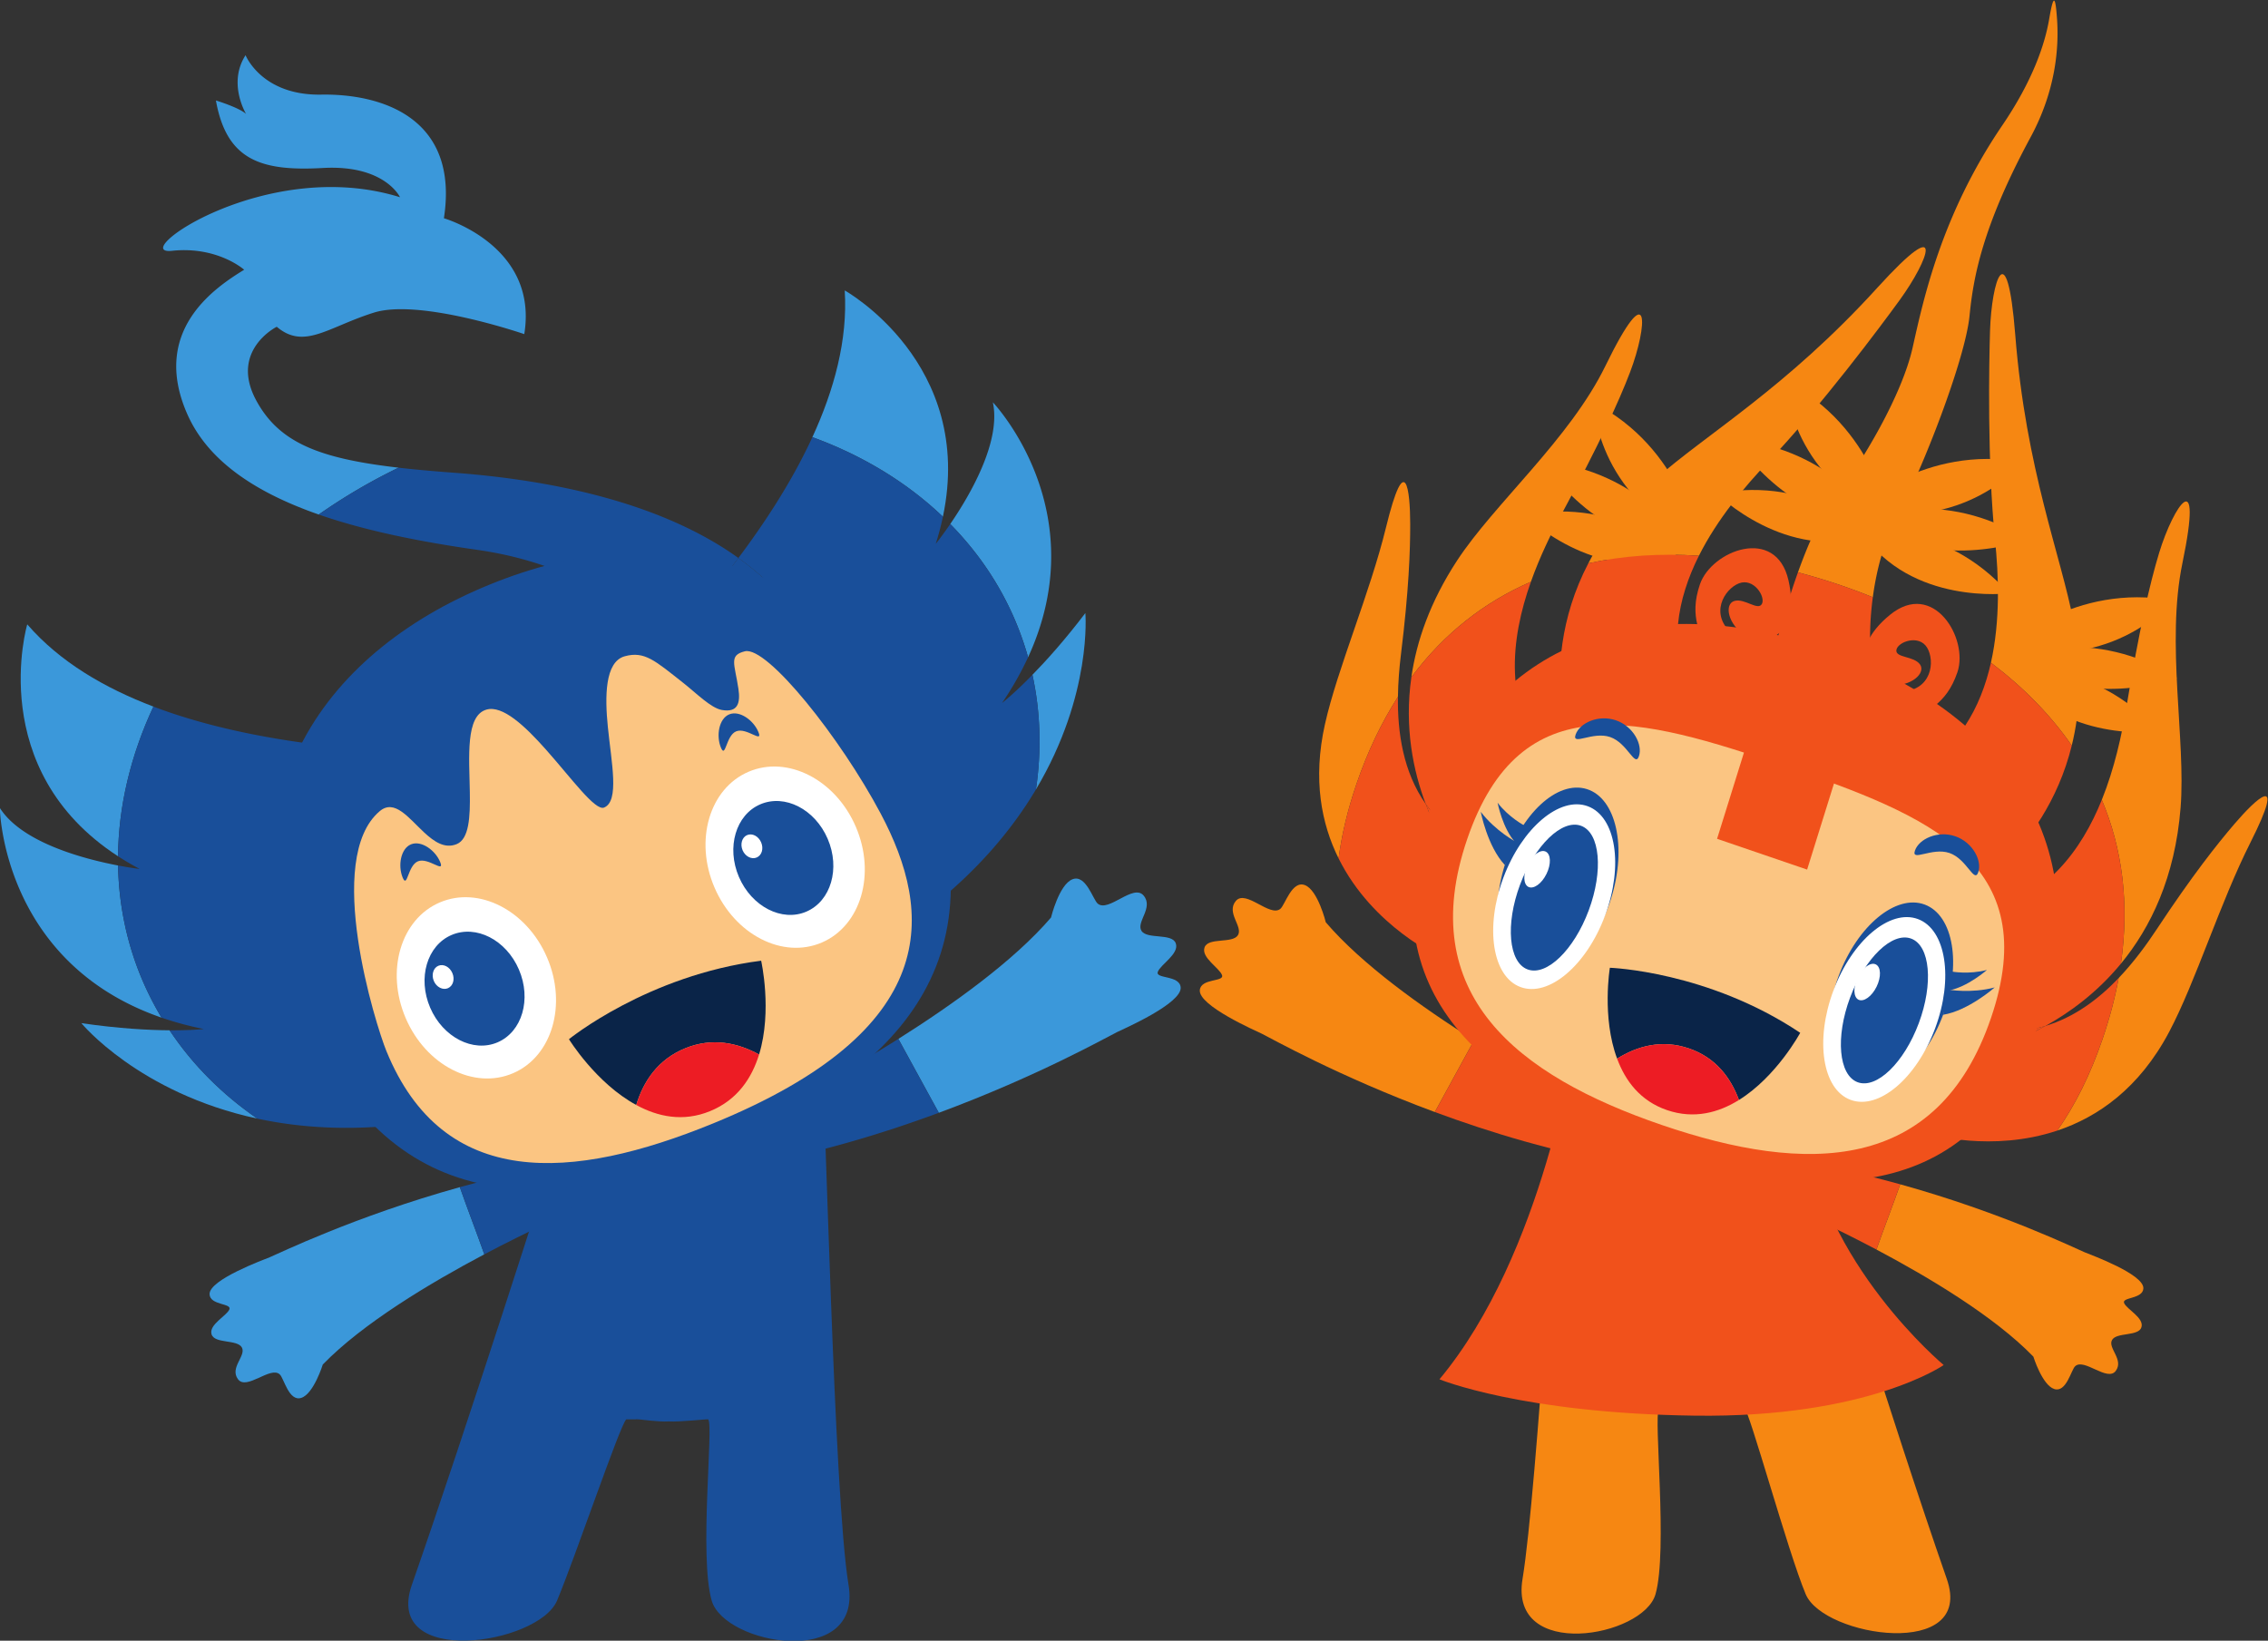 <svg xmlns="http://www.w3.org/2000/svg" xml:space="preserve" width="500" height="361.731" viewBox="0 0 500 361.731"><rect x="0" y="0" width="500" height="361.731" fill="#333333" stroke="none"/><defs><clipPath id="a" clipPathUnits="userSpaceOnUse"><path d="M0 841.89h595.276V0H0Z"/></clipPath></defs><g clip-path="url(#a)" transform="matrix(1.501 0 0 -1.501 -242.563 880.888)"><path d="M0 0c-2.192 13.178-3.379 72.815-3.918 75.792l-2.76.58 1.014.573-4.786-.286v-4.787l-12.779-8.505-11.703 1.178-8.028 1.096.015-.065-.475.065.556-1.043C-43.792 61.623-56.006 23.264-64.132 0c-4.281-12.262 18.6-8.832 21.328-2.313 2.749 6.584 9.221 25.735 10.155 26.604l1.604.01c.272.039 3.024-.408 4.633-.309 1.599-.099 5.525.348 5.793.309l.011-.01c.82-.869-1.368-20.02.506-26.604C-18.254-8.832 2.066-12.432 0 0" style="fill:#194f9a;fill-opacity:1;fill-rule:nonzero;stroke:none" transform="translate(286.228 354.089)"/><path d="M0 0c.953.463 9.59 4.23 9.383 6.593-.162 1.821-3.739 1.218-3.36 2.267.364 1.063 3.211 2.668 2.639 4.203-.56 1.542-4.232.53-5.041 1.838-.799 1.298 1.816 3.387.317 5.177-1.512 1.787-5.141-2.51-6.731-1.196-.701.576-1.744 4.358-3.719 3.581-1.967-.765-3.146-5.614-3.146-5.614-5.451-6.37-14.518-12.845-22.424-17.829 1.977-3.621 3.957-7.238 5.941-10.856C-11.471-6.406-1.203-.58 0 0" style="fill:#3b98da;fill-opacity:1;fill-rule:nonzero;stroke:none" transform="translate(325.629 435.25)"/><path d="M0 0c10.476 1.783 20.35 4.776 28.783 7.897a6397.944 6397.944 0 0 0-5.941 10.855C14.413 13.436 7.307 9.809 7.307 9.809Z" style="fill:#194f9a;fill-opacity:1;fill-rule:nonzero;stroke:none" transform="translate(270.706 415.517)"/><path d="M0 0c-.056 2.145 7.955 5.059 8.845 5.43 1.217.494 12.453 5.998 27.912 10.289 1.196-3.406 2.398-6.471 3.597-9.864-7.913-4.187-17.843-10.119-23.725-16.187 0 0-1.334-4.313-3.157-4.897-1.826-.586-2.547 2.883-3.158 3.444-1.358 1.277-4.882-2.406-6.14-.705-1.257 1.697 1.226 3.439.574 4.658C4.087-6.608.714-7.315.293-5.885-.136-4.469 2.527-3.174 2.91-2.238 3.312-1.312.052-1.656 0 0" style="fill:#3b98da;fill-opacity:1;fill-rule:nonzero;stroke:none" transform="translate(192.38 396.77)"/><path d="m0 0-7.146-8.455s-5.291-2.301-12.058-5.879c-1.198 3.393-2.401 6.457-3.596 9.863C-15.874-2.547-8.103-.873 0 0" style="fill:#194f9a;fill-opacity:1;fill-rule:nonzero;stroke:none" transform="translate(251.937 416.96)"/><path d="M0 0c-4.051 7.399 2.972 10.9 2.972 10.9 4.037-3.421 7.486-.055 14.255 2.072 6.761 2.131 22.102-3.153 22.102-3.153 2.112 13.004-11.805 17.018-11.805 17.018 2.281 14.831-9.249 18.308-18.012 18.161-8.763-.15-11.119 5.79-11.119 5.79-2.669-4.132.078-8.627.078-8.627-1.071.955-4.433 1.977-4.433 1.977C-4.39 35.322.691 33.711 9.765 34.222c9.089.499 11.311-4.296 11.311-4.296-19.64 6.125-40.206-8.582-33.498-7.871 6.705.711 10.61-2.781 10.61-2.781-4.502-2.748-13.731-9.063-8.337-21.248C-7.071-8.912.018-13.501 9.141-16.681a84.595 84.595 0 0 0 11.728 6.882C9.193-8.453 3.358-6.122 0 0" style="fill:#3b98da;fill-opacity:1;fill-rule:nonzero;stroke:none" transform="translate(199.276 527.972)"/><path d="M0 0a46.9 46.9 0 0 1 1.754 1.903c2.455 2.824 5.599 6.508 8.806 10.785-12.154 8.725-29.232 11.599-41.854 12.527-2.958.218-5.628.458-8.053.737a84.554 84.554 0 0 1-11.728-6.882c6.891-2.402 14.94-4 23.307-5.192C-14.544 12-5.236 5.878 0 0" style="fill:#194f9a;fill-opacity:1;fill-rule:nonzero;stroke:none" transform="translate(259.492 492.22)"/><path d="M0 0c.33.187.657.377.98.568A23.784 23.784 0 0 0 .677.537 54.517 54.517 0 0 0 0 0" style="fill:#194f9a;fill-opacity:1;fill-rule:nonzero;stroke:none" transform="translate(258.807 436.285)"/><path d="M0 0c8.316 13.962 7.252 25.901 7.252 25.901-2.994-3.937-5.68-6.931-7.772-9.068C.687 11.299.824 5.629 0 0" style="fill:#3b98da;fill-opacity:1;fill-rule:nonzero;stroke:none" transform="translate(313.76 470.916)"/><path d="M0 0c.459-7.271-1.574-14.642-4.751-21.549C2.581-24.226 9.11-28.167 14.42-33.234 19.178-10.68 0 0 0 0" style="fill:#3b98da;fill-opacity:1;fill-rule:nonzero;stroke:none" transform="translate(285.671 544.206)"/><path d="M0 0c9.963 21.622-5.172 37.453-5.172 37.453 1.24-5.789-3.385-13.679-6.258-17.878 4.303-4.374 7.742-9.52 10.03-15.387A45.206 45.206 0 0 0 0 0" style="fill:#3b98da;fill-opacity:1;fill-rule:nonzero;stroke:none" transform="translate(312.6 490.321)"/><path d="M0 0c-.235 1.01-.5 2.039-.809 3.096-.639 2.187-2.204 4.897-4.669 7.663C-10.003 6.094-16.542.94-22.367-3.313-14.783-2.205-8.491-.937-7.014-.598-6.029-.376-3.234.107 0 0" style="fill:#194f9a;fill-opacity:1;fill-rule:nonzero;stroke:none" transform="translate(264.97 481.461)"/><path d="M0 0c8.214-15.11 3.696-41.36-21.114-56.053 6.383.642 10.84 1.814 10.84 1.814 23.895 8.683 36.499 21.111 43.133 32.249.825 5.63.688 11.3-.519 16.833-2.752-2.818-4.471-4.147-4.471-4.147a46.638 46.638 0 0 1 3.83 6.719 45.107 45.107 0 0 1-1.4 4.188C28.012 7.47 24.572 12.617 20.27 16.991c-1.225-1.788-2.133-2.91-2.133-2.91a40.72 40.72 0 0 1 1.054 3.985C13.881 23.133 7.352 27.074.02 29.751c-2.983-6.483-6.973-12.555-10.868-17.748C-6.434 8.835-2.663 4.902 0 0" style="fill:#194f9a;fill-opacity:1;fill-rule:nonzero;stroke:none" transform="translate(280.9 492.906)"/><path d="M0 0c-2.663 4.902-6.434 8.835-10.848 12.003-3.208-4.277-6.351-7.962-8.806-10.785a47.644 47.644 0 0 0-1.754-1.904c2.465-2.766 4.029-5.476 4.668-7.663.309-1.057.574-2.086.809-3.096 6.832-.226 15.635-3.096 13.535-16.719-1.845-11.942-11.501-21.853-19.021-27.92l.303.031C3.696-41.36 8.214-15.11 0 0" style="fill:#194f9a;fill-opacity:1;fill-rule:nonzero;stroke:none" transform="translate(280.9 492.906)"/><path d="M0 0s-6.298-21.316 13.333-34.064c.072 7.416 1.881 14.879 5.197 21.984C11.407-9.372 4.774-5.526 0 0" style="fill:#3b98da;fill-opacity:1;fill-rule:nonzero;stroke:none" transform="translate(165.603 495.16)"/><path d="M0 0c-4.913.937-14.121 3.328-17.367 8.46 0 0 .286-22.699 23.752-30.809a45.05 45.05 0 0 0-3.314 6.724C1.092-10.552.1-5.296 0 0" style="fill:#3b98da;fill-opacity:1;fill-rule:nonzero;stroke:none" transform="translate(178.942 459.74)"/><path d="M0 0c-3.071.023-7.456.247-12.956 1.052 0 0 8.416-10.268 25.85-14.026C7.761-9.448 3.391-5.089 0 0" style="fill:#3b98da;fill-opacity:1;fill-rule:nonzero;stroke:none" transform="translate(186.504 435.532)"/><path d="M0 0s3.773 2.152 8.571 5.947C3.393 3.006-2.633.559-9.582-1.197l-9.979 5.928 5.234 3.601c-3.405 1.079-6.666 2.611-9.552 4.773-16.263 12.161.712 24.241 3.384 25.896 1.291.791 6.674 4.292 12.862 8.809-8.121-1.184-17.725-2.183-24.496-1.645-8.247.656-21.825 1.962-33.973 6.578-3.316-7.105-5.125-14.568-5.197-21.984a40.811 40.811 0 0 1 3.185-1.868s-1.264.144-3.18.511c.1-5.296 1.092-10.552 3.071-15.625a45.05 45.05 0 0 1 3.314-6.724 47.313 47.313 0 0 1 6.213-1.672s-1.776-.209-5.036-.187c3.391-5.089 7.761-9.448 12.894-12.973C-38.49-10.439-21.621-9.838 0 0" style="fill:#194f9a;fill-opacity:1;fill-rule:nonzero;stroke:none" transform="translate(250.236 430.338)"/><path d="m0 0-5.234-3.601 9.979-5.928c6.949 1.756 12.975 4.203 18.153 7.144.225.176.448.352.677.537C16.827-2.502 8.007-2.532 0 0" style="fill:#194f9a;fill-opacity:1;fill-rule:nonzero;stroke:none" transform="translate(235.909 438.67)"/><path d="M0 0s19.883 10.523 13.59 37.688c-3.234.107-6.029-.375-7.014-.598-1.477-.339-7.769-1.607-15.352-2.715-6.189-4.518-11.571-8.019-12.863-8.81-2.672-1.655-19.647-13.734-3.384-25.895 2.887-2.162 6.147-3.694 9.552-4.773l9.581 6.597z" style="fill:#194f9a;fill-opacity:1;fill-rule:nonzero;stroke:none" transform="translate(251.38 443.773)"/><path d="M0 0c7.52 6.067 17.176 15.978 19.021 27.92 2.1 13.623-6.704 16.493-13.535 16.719C11.779 17.474-8.104 6.951-8.104 6.951l-5.891 1.494-9.58-6.597C-15.568-.684-6.748-.654 0 0" style="fill:#194f9a;fill-opacity:1;fill-rule:nonzero;stroke:none" transform="translate(259.484 436.822)"/><path d="M0 0c12.411-30.377-4.73-46.723-29.901-57.004-25.162-10.278-48.833-10.602-61.241 19.776-12.416 30.394 2.361 52.498 27.522 62.775C-38.448 35.83-12.413 30.395 0 0" style="fill:#194f9a;fill-opacity:1;fill-rule:nonzero;stroke:none" transform="translate(297.116 475.447)"/><path d="M0 0c-5.927 11.174-16.691 24.652-19.952 23.863-2.414-.583-1.501-1.84-.958-5.509.308-2.07-.061-3.532-2.436-3.111-1.608.285-3.711 2.439-5.718 4.019-4.068 3.2-5.626 4.676-8.546 3.867-2.938-.815-2.92-5.989-2.477-10.375.529-5.283 1.733-10.911-.556-11.847-1.302-.53-4.798 4.315-8.557 8.541-3.088 3.471-6.354 6.53-8.722 5.846-3.095-.893-2.524-6.947-2.436-12.153.062-3.636-.109-6.86-1.935-7.606-1.738-.709-3.291.343-4.759 1.702-2.288 2.12-4.358 4.994-6.549 3.135-8.237-6.976-.593-31.363.983-35.221 8.378-20.512 27.317-19.086 47.952-10.655C9.166-31.686 7.705-14.534 0 0" style="fill:#fbc582;fill-opacity:1;fill-rule:nonzero;stroke:none" transform="translate(290.965 467.34)"/><path d="M0 0c3.979 1.626 7.689.81 10.85-.913 1.973 6.435.304 13.777.304 13.777-16.694-2.136-28.228-11.53-28.228-11.53s3.966-6.454 9.882-9.661C-6.132-4.862-4.031-1.646 0 0" style="fill:#0a2448;fill-opacity:1;fill-rule:nonzero;stroke:none" transform="translate(262.24 432.89)"/><path d="M0 0c4.04 1.649 6.145 4.868 7.213 8.325-3.16 1.723-6.871 2.539-10.85.913-4.031-1.645-6.132-4.862-7.192-8.327C-7.684-.806-3.969-1.622 0 0" style="fill:#ed1c24;fill-opacity:1;fill-rule:nonzero;stroke:none" transform="translate(265.877 423.651)"/><path d="M0 0c.704-1.728-1.744.74-3.27.114-1.522-.62-1.545-4.096-2.25-2.37-.706 1.729-.29 4.242 1.233 4.864C-2.763 3.231-.707 1.728 0 0" style="fill:#194f9a;fill-opacity:1;fill-rule:nonzero;stroke:none" transform="translate(272.997 479.33)"/><path d="M0 0c.705-1.728-1.745.737-3.269.115-1.523-.622-1.545-4.097-2.251-2.369-.706 1.727-.289 4.238 1.233 4.862C-2.764 3.229-.707 1.728 0 0" style="fill:#194f9a;fill-opacity:1;fill-rule:nonzero;stroke:none" transform="translate(226.255 460.239)"/><path d="M0 0c2.978-6.938.739-14.538-4.997-17-5.741-2.462-12.787 1.151-15.765 8.09-2.971 6.922-.74 14.531 4.999 16.993C-10.025 10.545-2.969 6.922 0 0" style="fill:#fff;fill-opacity:1;fill-rule:nonzero;stroke:none" transform="translate(241.95 446.226)"/><path d="M0 0c1.869-4.352.477-9.138-3.137-10.69-3.588-1.539-8.031.741-9.9 5.094-1.871 4.358-.454 9.133 3.134 10.671C-6.29 6.626-1.87 4.357 0 0" style="fill:#194f9a;fill-opacity:1;fill-rule:nonzero;stroke:none" transform="translate(237.818 444.453)"/><path d="M0 0c.384-.898.115-1.893-.658-2.223-.743-.318-1.677.157-2.062 1.055-.389.906-.092 1.917.649 2.236C-1.297 1.398-.388.906 0 0" style="fill:#fff;fill-opacity:1;fill-rule:nonzero;stroke:none" transform="translate(228.043 443.935)"/><path d="M0 0c2.978-6.938.739-14.537-4.997-17-5.74-2.462-12.786 1.15-15.764 8.09-2.972 6.922-.741 14.531 4.998 16.992C-10.025 10.544-2.969 6.922 0 0" style="fill:#fff;fill-opacity:1;fill-rule:nonzero;stroke:none" transform="translate(287.3 465.423)"/><path d="M0 0c1.869-4.352.476-9.136-3.137-10.689-3.588-1.54-8.031.74-9.901 5.096-1.869 4.355-.453 9.13 3.135 10.668C-6.29 6.626-1.869 4.357 0 0" style="fill:#194f9a;fill-opacity:1;fill-rule:nonzero;stroke:none" transform="translate(283.169 463.65)"/><path d="M0 0c.385-.899.115-1.892-.658-2.222-.743-.319-1.676.155-2.062 1.054-.388.905-.093 1.917.651 2.236C-1.297 1.398-.388.906 0 0" style="fill:#fff;fill-opacity:1;fill-rule:nonzero;stroke:none" transform="translate(273.394 463.133)"/><path d="M0 0c2.129 12.803 5.371 68.343 5.895 71.236l.593 4.185-.986.558 4.65-.278v-4.652l12.418-8.262 11.369 1.143 7.801 1.066-.013-.064.459.064-.538-1.012C42.551 61.092 54.416 22.605 62.311 0c4.16-11.914-18.073-8.58-20.723-2.244-2.67 6.394-8.209 26.797-9.117 27.642l-2.307-.57c-.264.041-2.937-.396-4.504-.303-1.553-.093-5.367.344-5.629.303l-.008-.008c-.798-.845 1.331-20.67-.492-27.064C17.734-8.58-2.01-12.078 0 0" style="fill:#f68712;fill-opacity:1;fill-rule:nonzero;stroke:none" transform="translate(385.223 354.95)"/><path d="M0 0s-4.391-31.21-19.801-49.723c0 0 12.055-4.998 37.491-5.34 25.435-.346 36.564 7.438 36.564 7.438S36.285-32.663 33.891-12.678C31.494 7.305 0 0 0 0" style="fill:#f1511b;fill-opacity:1;fill-rule:nonzero;stroke:none" transform="translate(392.824 433.99)"/><path d="M0 0c-.926.452-9.32 4.109-9.117 6.407.156 1.769 3.633 1.184 3.263 2.202-.351 1.032-3.119 2.594-2.562 4.084.545 1.498 4.113.516 4.898 1.786.776 1.262-1.765 3.289-.308 5.028 1.471 1.737 4.994-2.436 6.539-1.16.685.559 1.697 4.233 3.615 3.481 1.91-.746 3.057-5.457 3.057-5.457C14.682 10.18 23.49 3.891 31.172-.951 29.248-4.469 27.326-7.984 25.4-11.5 11.145-6.224 1.17-.565 0 0" style="fill:#f68712;fill-opacity:1;fill-rule:nonzero;stroke:none" transform="translate(346.94 435.025)"/><path d="M0 0c-10.178 1.732-19.77 4.639-27.963 7.672 1.926 3.516 3.848 7.032 5.772 10.549C-14.004 13.054-7.1 9.532-7.1 9.532Z" style="fill:#f1511b;fill-opacity:1;fill-rule:nonzero;stroke:none" transform="translate(400.303 415.853)"/><path d="M0 0c.055 2.084-7.729 4.918-8.594 5.277-1.181.481-12.099 5.83-27.121 9.998-1.162-3.31-2.328-6.287-3.492-9.584 7.687-4.068 17.334-9.832 23.049-15.728 0 0 1.297-4.19 3.068-4.758 1.776-.568 2.475 2.801 3.07 3.346 1.319 1.242 4.743-2.336 5.963-.684 1.223 1.649-1.189 3.342-.554 4.524.638 1.191 3.918.506 4.326 1.894.418 1.373-2.168 2.635-2.543 3.541C-3.217-1.271-.049-1.607 0 0" style="fill:#f68712;fill-opacity:1;fill-rule:nonzero;stroke:none" transform="translate(476.408 397.636)"/><path d="m0 0 6.941-8.217s5.143-2.232 11.719-5.711c1.164 3.297 2.33 6.274 3.492 9.584C15.422-2.477 7.873-.848 0 0" style="fill:#f1511b;fill-opacity:1;fill-rule:nonzero;stroke:none" transform="translate(418.541 417.255)"/><path d="M0 0s1.186 5.715 3.895 8.131c2.707 2.419 5.634 2.925 7.33 7.882 1.697 4.959-3.532 13.665-9.918 8.427-6.389-5.235-3.33-10.041-.082-10.317 3.252-.276 5.425 1.803 4.498 3.061-.93 1.257-3.651.934-3.455 2.119.197 1.188 3.298 2.322 4.504.34 1.205-1.977.734-6.415-3.989-6.47C-1.939 13.114-2.957 5.713 0 0" style="fill:#f1511b;fill-opacity:1;fill-rule:nonzero;stroke:none" transform="translate(437.867 472.103)"/><path d="M0 0s2.561 5.243 1.899 8.812c-.661 3.57-2.668 5.764-.973 10.723 1.695 4.959 11.156 8.642 13.002.592 1.847-8.051-3.514-9.979-6.252-8.208-2.74 1.771-3.186 4.746-1.682 5.172 1.504.425 3.459-1.498 4.031-.439.571 1.059-1.191 3.854-3.355 3.029-2.164-.827-4.506-4.626-.809-7.562C9.563 9.182 5.838 2.708 0 0" style="fill:#f1511b;fill-opacity:1;fill-rule:nonzero;stroke:none" transform="translate(410.353 481.507)"/><path d="M0 0s-2.152 13.718-15.215 20.414c0 0 .231-13.62 15.215-20.414" style="fill:#f68712;fill-opacity:1;fill-rule:nonzero;stroke:none" transform="translate(410.89 507.294)"/><path d="M0 0s-6.285 10.834-20.902 12.172c0 0 7.97-12.728 20.902-12.172" style="fill:#f68712;fill-opacity:1;fill-rule:nonzero;stroke:none" transform="translate(409.094 506.933)"/><path d="M0 0s-8.098 8.857-22.531 6.173c0 0 10.236-10.219 22.531-6.173" style="fill:#f68712;fill-opacity:1;fill-rule:nonzero;stroke:none" transform="translate(408.033 505.06)"/><path d="M0 0c-9.215-26.964-31.721-27.201-56.486-18.738-24.75 8.459-42.397 22.421-33.182 49.384 9.221 26.977 33.469 32.337 58.219 23.879C-6.684 46.06 9.219 26.977 0 0" style="fill:#f1511b;fill-opacity:1;fill-rule:nonzero;stroke:none" transform="translate(461.215 437.009)"/><path d="M0 0c7.926 8.351 16.617 20.035 19.387 23.849 4.25 5.852 6.984 13.102-3.282 1.804C2.688 10.884-9.115 4.092-16.559-2.522c-4.517-4.009-7.65-8.196-9.8-12.322 5.148 1.143 10.603 1.491 16.24 1.113C-7.412-8.343-3.44-3.627 0 0" style="fill:#f68712;fill-opacity:1;fill-rule:nonzero;stroke:none" transform="translate(421.246 518.968)"/><path d="m0 0 16.473 11.489c-3.291 7.529-1.869 14.764 1.299 21.077-5.637.379-11.092.031-16.241-1.112C-6.92 15.258 0 0 0 0" style="fill:#f1511b;fill-opacity:1;fill-rule:nonzero;stroke:none" transform="translate(393.356 472.671)"/><path d="M0 0c-1.836 9.785-7.018 22.379-8.584 42.269-1.205 15.218-3.479 7.812-3.703.584-.143-4.711-.424-19.271.736-30.728.531-5.249.791-11.82-.605-18.036C-7.443-9.466-3.434-13.53-.283-18.079.977-12.97 1.312-6.973 0 0" style="fill:#f68712;fill-opacity:1;fill-rule:nonzero;stroke:none" transform="translate(466.172 495.436)"/><path d="m0 0 5.994-19.168S19.52-12.017 23.541 4.311c-3.15 4.548-7.16 8.612-11.873 12.168C10.191 9.913 6.867 3.753 0 0" style="fill:#f1511b;fill-opacity:1;fill-rule:nonzero;stroke:none" transform="translate(442.348 473.046)"/><path d="M0 0c.557 4.164 1.719 8.482 3.711 12.167 3.588 6.637 9.852 22.751 10.492 29.15.543 5.46 1.775 12.938 8.981 26.279 3.673 6.806 4.171 13.072 3.873 17.342-.246 3.514-.528 3.667-1.153 0s-2.379-8.994-6.894-15.634C9.98 56.024 7.375 43.453 5.84 36.64 4.305 29.826-1.285 20.169-6.07 13.901c-1.815-2.378-3.514-6.298-4.926-10.244a93.575 93.575 0 0 0 6.31-1.904A90.859 90.859 0 0 0 0 0" style="fill:#f68712;fill-opacity:1;fill-rule:nonzero;stroke:none" transform="translate(436.67 499.14)"/><path d="M0 0s17.928-10.474 15.822-5.803c-1.269 2.817-1.836 8.793-.988 15.125a90.859 90.859 0 0 1-4.686 1.753 94.747 94.747 0 0 1-6.31 1.904C1.533 6.526 0 0 0 0" style="fill:#f1511b;fill-opacity:1;fill-rule:nonzero;stroke:none" transform="translate(421.836 489.819)"/><path d="M0 0c1.293 3.642 2.935 7.021 4.48 9.89 5.467 10.14 8.422 16.521 10.096 20.928 2.567 6.759 3.047 14.601-3.638.878C5.705 20.966-5.385 11.456-10.84 3.121c-3.965-6.064-5.959-11.845-6.717-17.137C-12.73-7.529-6.754-2.928 0 0" style="fill:#f68712;fill-opacity:1;fill-rule:nonzero;stroke:none" transform="translate(386.451 501.411)"/><path d="m0 0 10.322 12.342c-6.681 8.303-5.597 18.216-2.59 26.688-6.753-2.928-12.73-7.529-17.556-14.016-1.061-7.389.291-13.798 2.107-18.626C-5.936 3.862-3.453 1.641 0 0" style="fill:#f1511b;fill-opacity:1;fill-rule:nonzero;stroke:none" transform="translate(378.719 462.382)"/><path d="M0 0c.029 2.185.205 4.284.435 6.168 1.174 9.512 1.374 15.34 1.368 19.24-.008 4.908-.7 11.155-3.557-.529-2.35-9.632-7.148-20.774-8.967-28.909-1.814-8.125-.515-14.629 2.004-19.704.457 3.442 1.309 7.073 2.627 10.932C-4.44-7.972-2.385-3.726 0 0" style="fill:#f68712;fill-opacity:1;fill-rule:nonzero;stroke:none" transform="translate(366.922 484.514)"/><path d="m0 0 5.857 15.965c-.095.045-.177.099-.273.143l-2.563-3.061s-2.919 3.534-5.154 9.45c-3.301 4.699-4.154 10.478-4.08 15.744-2.385-3.725-4.439-7.971-6.09-12.801-1.318-3.86-2.17-7.491-2.627-10.933C-9.906 4.398 0 0 0 0" style="fill:#f1511b;fill-opacity:1;fill-rule:nonzero;stroke:none" transform="translate(373.135 446.273)"/><path d="m0 0 2.563 3.061C-.891 4.702-3.373 6.924-5.154 9.45-2.92 3.534 0 0 0 0" style="fill:#f1511b;fill-opacity:1;fill-rule:nonzero;stroke:none" transform="translate(376.156 459.32)"/><path d="M0 0c.793 9.933-2.16 24.24.268 35.928 3.109 14.946-1.307 8.45-3.414 1.53-1.375-4.51-2.942-11.364-4.823-22.729-.681-4.091-1.738-8.937-3.601-13.562 3-7.127 4.088-15.174 2.806-24.064C-4.404-17.61-.814-10.226 0 0" style="fill:#f68712;fill-opacity:1;fill-rule:nonzero;stroke:none" transform="translate(481.873 468.216)"/><path d="m0 0 .65-17.225c3.053-.474 5.836-.219 8.372.543 3.478 1.926 7.531 4.838 11.076 9.142 1.281 8.89.193 16.937-2.807 24.063C14.277 9.064 9.147 2.186 0 0" style="fill:#f1511b;fill-opacity:1;fill-rule:nonzero;stroke:none" transform="translate(453.012 452.859)"/><path d="M0 0c-2.537-2.968-6.168-7.528-11.447-15.525-1.494-2.26-3.34-4.777-5.545-7.095-.53-2.896-1.315-5.88-2.363-8.946-1.815-5.307-4.053-9.758-6.653-13.463 5.893 1.968 12.012 6.146 16.436 14.504 3.896 7.369 7.468 18.96 11.933 27.812C7.771 8.03 3.19 3.729 0 0" style="fill:#f68712;fill-opacity:1;fill-rule:nonzero;stroke:none" transform="translate(489.77 465.828)"/><path d="M0 0c-2.916-3.058-6.475-5.753-10.744-7.03-4.648-2.574-8.264-3.383-8.264-3.383l-.107 2.84c-.863.134-1.744.316-2.651.572l-5.902-15.941s9.022-2.684 18.652.533c2.6 3.705 4.838 8.156 6.653 13.463C-1.314-5.88-.529-2.896 0 0" style="fill:#f1511b;fill-opacity:1;fill-rule:nonzero;stroke:none" transform="translate(472.777 443.208)"/><path d="M0 0s3.615.809 8.264 3.383C5.728 2.62 2.945 2.365-.107 2.84Z" style="fill:#f1511b;fill-opacity:1;fill-rule:nonzero;stroke:none" transform="translate(453.77 432.795)"/><path d="M0 0c-7.811-22.854-27.094-22.977-48.342-15.713-21.232 7.258-36.396 19.151-28.584 42.004 7.809 22.855 25.371 17.973 46.602 10.718C-9.074 29.747 7.81 22.857 0 0" style="fill:#fbc582;fill-opacity:1;fill-rule:nonzero;stroke:none" transform="translate(454.025 437.334)"/><path d="M0 0c3.938-1.346 6.127-4.302 7.338-7.568 5.539 3.441 8.996 9.865 8.996 9.865-13.551 9.07-27.957 9.555-27.957 9.555s-1.213-7.239 1.064-13.346C-7.578.361-3.994 1.365 0 0" style="fill:#0a2448;fill-opacity:1;fill-rule:nonzero;stroke:none" transform="translate(409.672 432.865)"/><path d="M0 0c4.002-1.367 7.594-.363 10.568 1.486-1.211 3.267-3.4 6.223-7.338 7.569-3.994 1.365-7.578.361-10.558-1.494C-6.125 4.303-3.93 1.344 0 0" style="fill:#ed1c24;fill-opacity:1;fill-rule:nonzero;stroke:none" transform="translate(406.441 423.81)"/><path d="m0 0-5.703-18.293 13.226-4.521L13.23-4.522Z" style="fill:#f1511b;fill-opacity:1;fill-rule:nonzero;stroke:none" transform="translate(419.498 481.951)"/><path d="M0 0c-.582-1.711-1.662 1.94-4.228 2.817-2.567.877-5.653-1.348-5.069.358.584 1.707 3.344 2.979 5.91 2.102C-.822 4.399.584 1.704 0 0" style="fill:#194f9a;fill-opacity:1;fill-rule:nonzero;stroke:none" transform="translate(402.316 475.79)"/><path d="M0 0c-.584-1.706-1.66 1.943-4.23 2.822-2.565.875-5.651-1.349-5.067.356.582 1.706 3.342 2.981 5.908 2.104C-.818 4.403.584 1.706 0 0" style="fill:#194f9a;fill-opacity:1;fill-rule:nonzero;stroke:none" transform="translate(452.156 458.753)"/><path d="M0 0c-2.744-7.354-1.537-14.597 2.693-16.176 4.248-1.583 9.903 3.101 12.645 10.456 2.742 7.351 1.543 14.603-2.703 16.188C8.408 12.045 2.744 7.354 0 0" style="fill:#194f9a;fill-opacity:1;fill-rule:nonzero;stroke:none" transform="translate(431.658 443.532)"/><path d="M0 0s3.326-.609 6.822.317c0 0-3.847-3.407-7.572-4.014z" style="fill:#194f9a;fill-opacity:1;fill-rule:nonzero;stroke:none" transform="translate(447.746 441.51)"/><path d="M0 0s2.508-.459 5.146.242c0 0-2.9-2.573-5.712-3.03z" style="fill:#194f9a;fill-opacity:1;fill-rule:nonzero;stroke:none" transform="translate(448.285 444.156)"/><path d="M0 0c-2.734-7.328-1.611-14.52 2.51-16.057 4.135-1.543 9.693 3.156 12.424 10.483 2.734 7.329 1.617 14.524-2.518 16.068C8.299 12.032 2.734 7.324 0 0" style="fill:#fff;fill-opacity:1;fill-rule:nonzero;stroke:none" transform="translate(430.883 441.375)"/><path d="M0 0c-2.168-5.807-6.189-9.704-8.982-8.664-2.784 1.04-3.274 6.623-1.108 12.428 2.168 5.817 6.192 9.702 8.975 8.664C1.678 11.387 2.17 5.818 0 0" style="fill:#194f9a;fill-opacity:1;fill-rule:nonzero;stroke:none" transform="translate(443.42 436.57)"/><path d="M0 0c-.701-1.436-1.885-2.283-2.656-1.917-.758.377-.813 1.845-.114 3.274.7 1.432 1.883 2.288 2.653 1.913C.652 2.896.701 1.428 0 0" style="fill:#fff;fill-opacity:1;fill-rule:nonzero;stroke:none" transform="translate(437.225 441.94)"/><path d="M0 0c-2.332-7.494-7.717-12.485-12.031-11.145-4.326 1.348-5.932 8.512-3.6 16.009 2.33 7.49 7.719 12.493 12.045 11.148C.725 14.668 2.332 7.492 0 0" style="fill:#194f9a;fill-opacity:1;fill-rule:nonzero;stroke:none" transform="translate(398.248 454.952)"/><path d="M0 0s-3.004 1.559-5.201 4.429c0 0 .957-5.05 3.531-7.807z" style="fill:#194f9a;fill-opacity:1;fill-rule:nonzero;stroke:none" transform="translate(384.287 463.195)"/><path d="M0 0s-2.266 1.174-3.924 3.34c0 0 .721-3.808 2.662-5.889z" style="fill:#194f9a;fill-opacity:1;fill-rule:nonzero;stroke:none" transform="translate(385.482 465.618)"/><path d="M0 0c-2.734-7.327-1.611-14.521 2.508-16.054 4.133-1.545 9.691 3.154 12.424 10.483 2.732 7.328 1.617 14.521-2.518 16.065C8.299 12.03 2.732 7.327 0 0" style="fill:#fff;fill-opacity:1;fill-rule:nonzero;stroke:none" transform="translate(382.406 457.942)"/><path d="M0 0c-2.166-5.808-6.187-9.704-8.98-8.662-2.784 1.038-3.274 6.621-1.11 12.426 2.172 5.816 6.192 9.704 8.977 8.665C1.68 11.387 2.17 5.819 0 0" style="fill:#194f9a;fill-opacity:1;fill-rule:nonzero;stroke:none" transform="translate(394.94 453.138)"/><path d="M0 0c-.701-1.436-1.883-2.283-2.656-1.914-.756.374-.811 1.839-.114 3.268.7 1.434 1.885 2.291 2.655 1.917C.652 2.896.701 1.427 0 0" style="fill:#fff;fill-opacity:1;fill-rule:nonzero;stroke:none" transform="translate(388.744 458.507)"/><path d="M0 0s10.098 9.532 24.529 6.831C24.529 6.831 16.01-3.796 0 0" style="fill:#f68712;fill-opacity:1;fill-rule:nonzero;stroke:none" transform="translate(434.16 512.142)"/><path d="M0 0s11.602 4.726 23.982-3.165C23.982-3.165 9.889-8.352 0 0" style="fill:#f68712;fill-opacity:1;fill-rule:nonzero;stroke:none" transform="translate(435.361 510.755)"/><path d="M0 0s11.824 2.047 21.596-8.91c0 0-14.35-1.818-21.596 8.91" style="fill:#f68712;fill-opacity:1;fill-rule:nonzero;stroke:none" transform="translate(435.055 508.629)"/><path d="M0 0s10.1 9.531 24.529 6.83c0 0-8.517-10.626-24.529-6.83" style="fill:#f68712;fill-opacity:1;fill-rule:nonzero;stroke:none" transform="translate(456.156 491.824)"/><path d="M0 0s11.6 4.724 23.98-3.166C23.98-3.166 9.887-8.352 0 0" style="fill:#f68712;fill-opacity:1;fill-rule:nonzero;stroke:none" transform="translate(457.36 490.437)"/><path d="M0 0s11.824 2.049 21.598-8.908c0 0-14.352-1.818-21.598 8.908" style="fill:#f68712;fill-opacity:1;fill-rule:nonzero;stroke:none" transform="translate(457.05 488.308)"/><path d="M0 0s-2.154 13.719-15.217 20.415c0 0 .233-13.617 15.217-20.415" style="fill:#f68712;fill-opacity:1;fill-rule:nonzero;stroke:none" transform="translate(439.107 510.45)"/><path d="M0 0s-6.283 10.837-20.902 12.174c0 0 7.97-12.727 20.902-12.174" style="fill:#f68712;fill-opacity:1;fill-rule:nonzero;stroke:none" transform="translate(437.309 510.09)"/><path d="M0 0s-8.098 8.857-22.529 6.173c0 0 10.236-10.221 22.529-6.173" style="fill:#f68712;fill-opacity:1;fill-rule:nonzero;stroke:none" transform="translate(436.248 508.218)"/></g></svg>